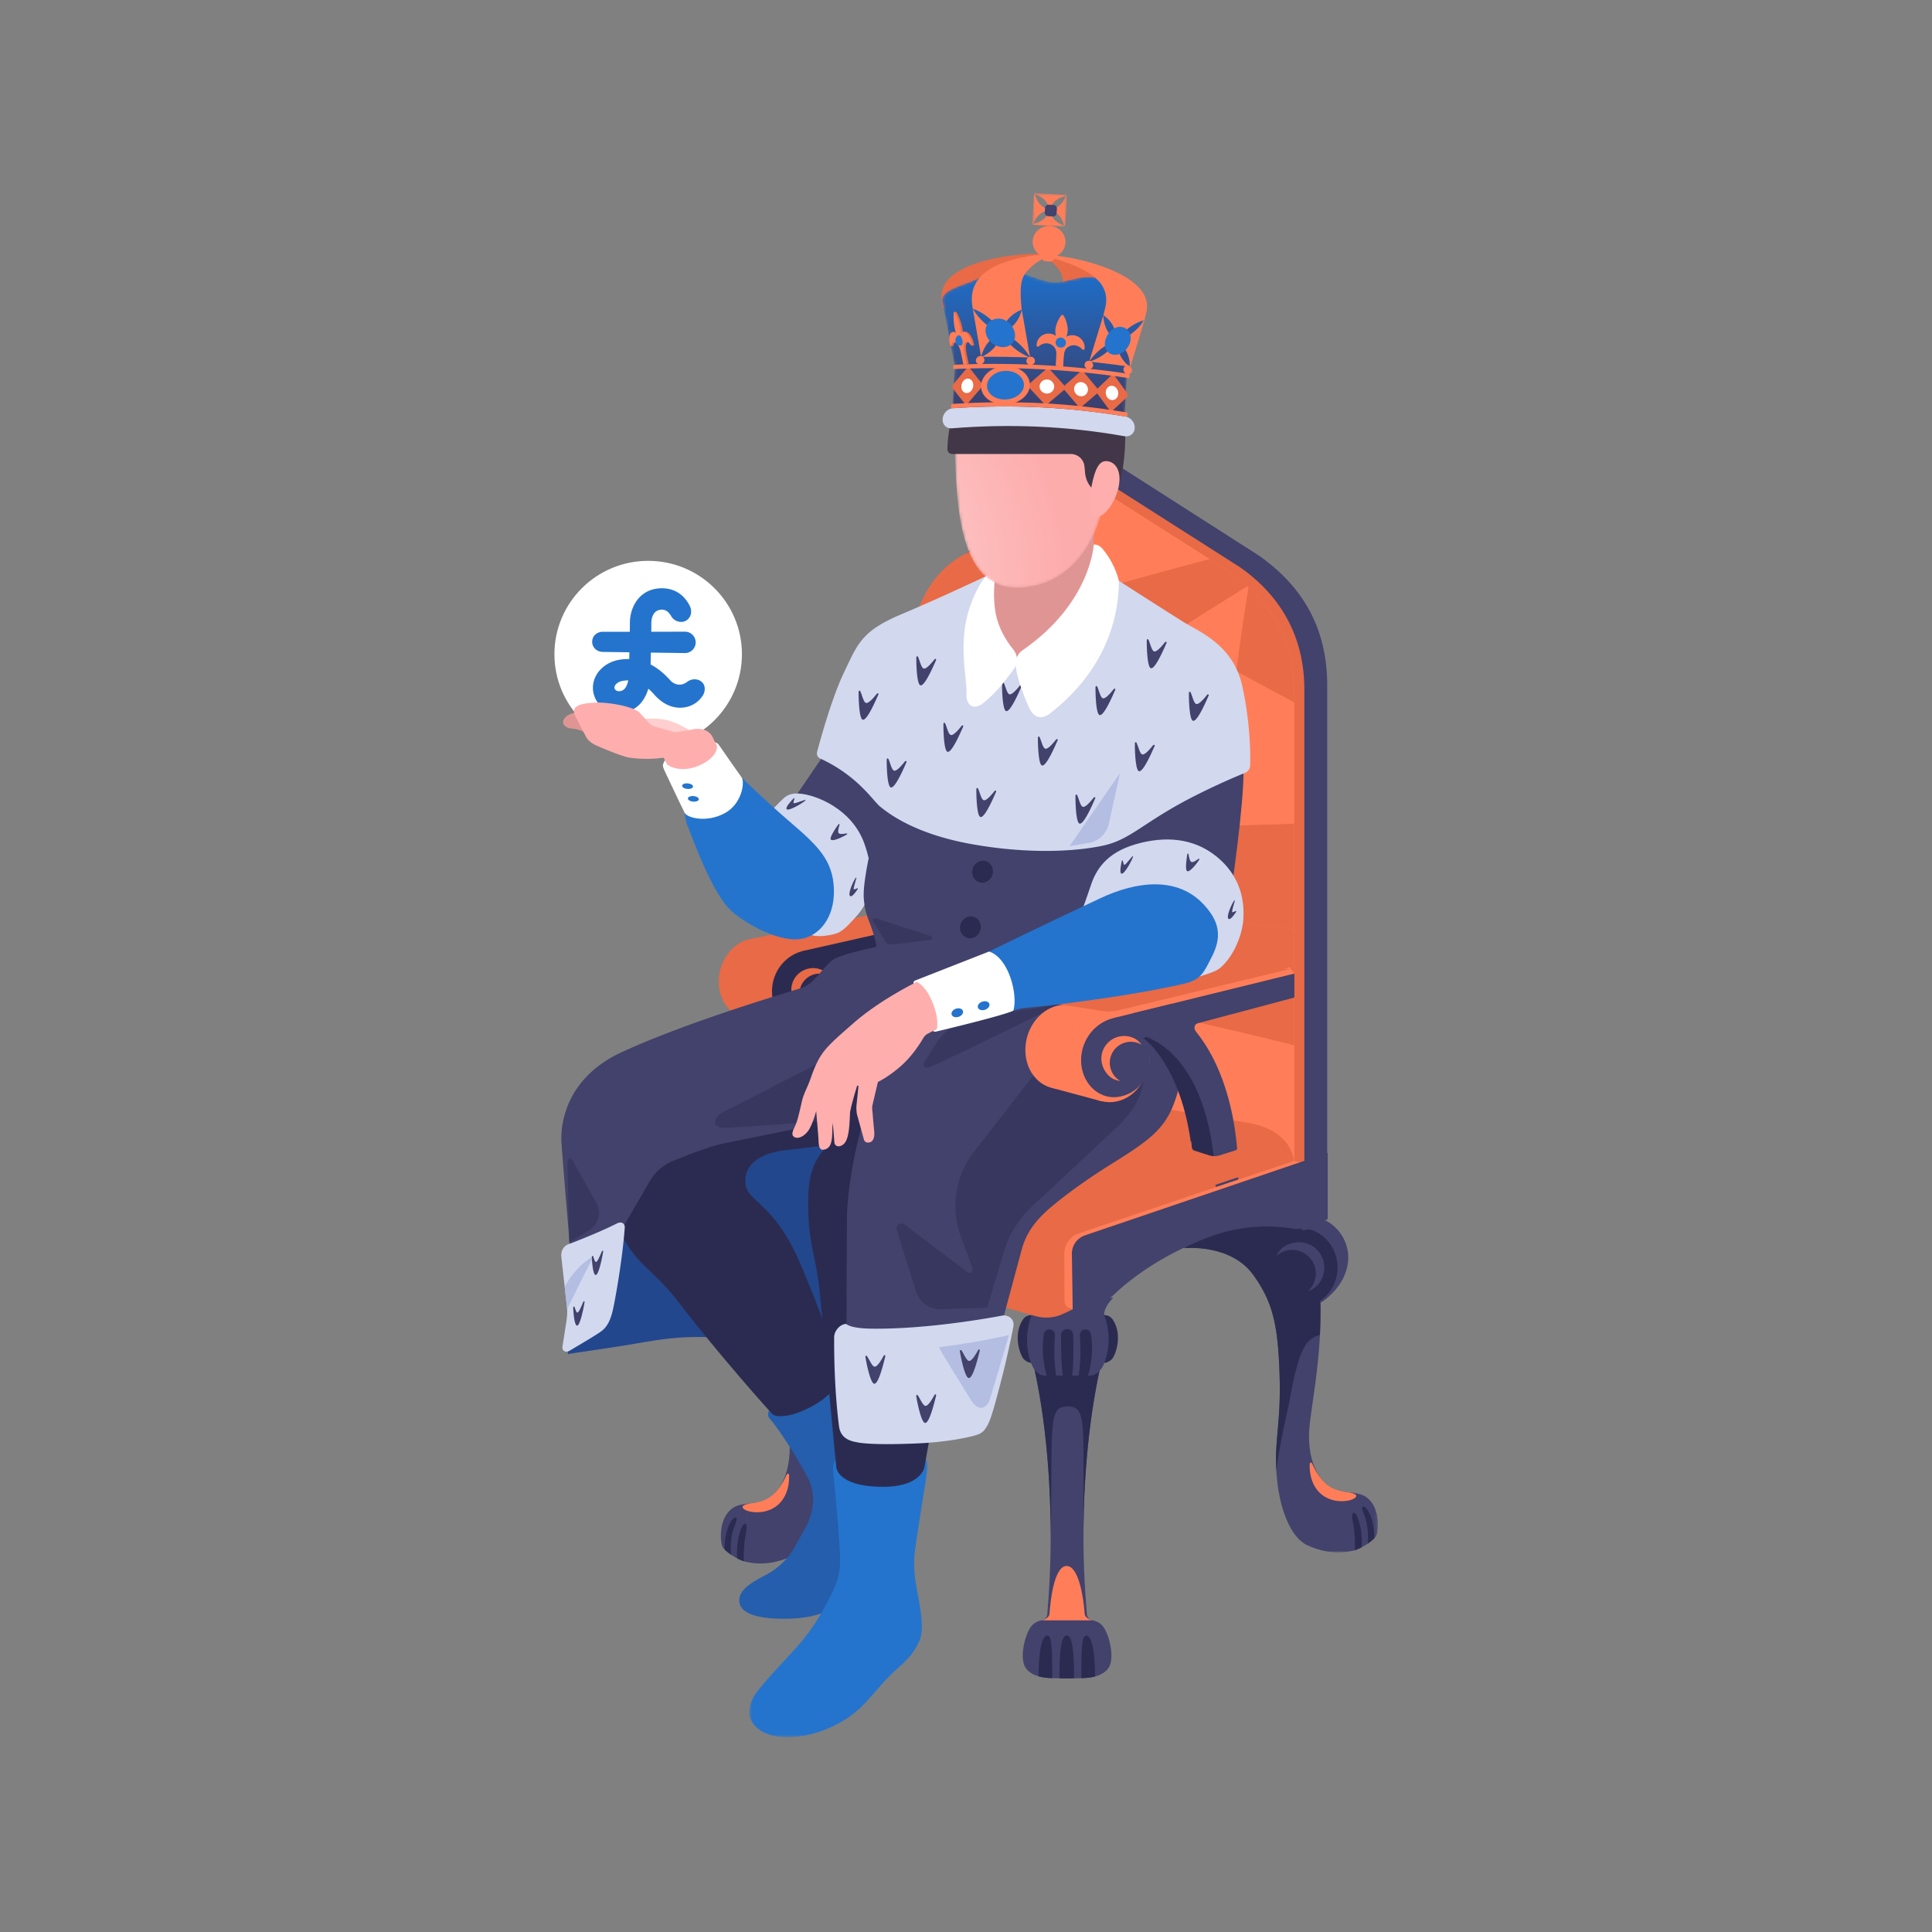 <svg xmlns="http://www.w3.org/2000/svg" xmlns:xlink="http://www.w3.org/1999/xlink" width="683" height="683" viewBox="0 0 683 683">
    <rect x="0" y="0" width="683" height="683" fill="#808080" stroke="none"/>
    <defs>
        <path id="a" d="M.126.068h68.65v117.03H.125z"/>
        <path id="c" d="M.282.132H63.38v104.327H.282z"/>
        <path id="e" d="M.62 29.315C1.142 56.582 5.067 76.77 22.6 76.77c15.608 0 31.66-12.584 32.185-45.032C55.118 11.08 44.095.116 28.487.116 12.879.116.277 11.42.619 29.316"/>
        <radialGradient id="f" cx="-144.711%" cy="98.687%" r="216.693%" fx="-144.711%" fy="98.687%" gradientTransform="scale(1 .707) rotate(-18.236 -.172 1.192)">
            <stop offset="0%" stop-color="#FFE8E8"/>
            <stop offset="100%" stop-color="#FDACAC"/>
        </radialGradient>
        <path id="h" d="M.445.334h12.2V12.1H.445z"/>
        <path id="j" d="M14.638 2.464C9.088 5.87-.761 6.853.183 11.694c1.25 6.421 4.333 22.664 4.336 22.663L3.734 48.42c20.204-1.388 40.663-.518 60.899 2.93l.794-14.141c0 .015 4.236-13.982 5.917-19.612 1.023-3.433-6.63-12.545-16.834-14.457-3.25-.619-6.053.049-8.751.717-2.586.64-5.074 1.279-7.768.787C32.395 3.65 27.376.32 21.862.32c-2.296 0-4.68.579-7.224 2.144"/>
        <linearGradient id="k" x1="50%" x2="50%" y1="0%" y2="100%">
            <stop offset="0%" stop-color="#1D6FCB"/>
            <stop offset="100%" stop-color="#3D3D68"/>
        </linearGradient>
    </defs>
    <g fill="none" fill-rule="evenodd">
        <path fill-rule="nonzero" d="M0 1h683v683H0z"/>
        <path fill="#FFAEAE" d="M232.641 264.453l7.32 12.868s5.363 3.611 11.799.71c6.436-2.902 5.616-7.522 5.616-7.522l-5.159-9.163-19.576 3.107z"/>
        <path fill="#E86A46" d="M262.942 359.754l16.898 4.544 11.547-32.85-14.38-.875-11.125 2.23z"/>
        <path fill="#2B2B51" d="M293.897 342.937s14.101 9.577 16.754 41.162c4.12 1.524 6.127 4.701 7.054 6.876.558 1.31.724 2.256.724 2.256s3.678-34.81-16.28-53.195l-8.252 2.901z"/>
        <path fill="#42426C" d="M291.884 341.785c7.416.994 25.37 11.03 26.575 51.475l7.507-2.53s1.507-30.41-14.23-49.94c-.99-1.229-.542-2.592.874-3.014 0 0-17.228 3.406-20.726 4.009"/>
        <path fill="#E86A46" d="M278.936 344.81c0 7.811-5.566 14.63-12.431 15.229-6.865.6-12.43-5.247-12.43-13.06 0-7.812 5.565-14.63 12.43-15.229 6.865-.6 12.43 5.248 12.43 13.06"/>
        <path fill="#E86A46" d="M291.357 341.423c5.968 4.407 4.742 10.694 4.1 12.537-2.003 5.748-6.287 10.106-11.895 10.597-7.407.648-13.41-5.675-13.41-14.121 0-8.446 6.003-15.819 13.41-16.467 2.248 1.546 3.331 4.158 7.795 7.454"/>
        <path fill="#E86A46" d="M343.53 320.375l-61.338 13.212 1.598 2.637 61.419-13.706z"/>
        <path fill="#E86A46" d="M327.84 319.315l-61.757 12.475 14.32 2.041c1.7.261 3.437.179 5.105-.244l58.186-12.584-15.855-1.688z"/>
        <path fill="#2B2B51" d="M344.959 330.465l-61.125 15.071.046-9.357 61.079-13.79z"/>
        <path fill="#2B2B51" d="M296.12 350.343c0 6.27-4.407 11.658-10.853 12.508-6.633.875-12.361-4.962-12.361-12.348 0-7.386 5.215-13.284 11.637-14.445 4.536-.82 7.115 5.727 7.115 5.727s4.462 2.17 4.462 8.558"/>
        <path fill="#E86A46" d="M286.097 357.409a7.097 7.097 0 0 1-2.495-9.724 7.102 7.102 0 0 1 9.726-2.494c.131.078-1.002-1.31-1.943-1.866a7.718 7.718 0 0 0-10.573 2.71c-1.964 3.318-1.054 7.39 1.733 9.884 1.466 1.312 3.683 1.568 3.552 1.49"/>
        <g transform="translate(418.34 431.717)">
            <mask id="b" fill="#fff">
                <use xlink:href="#a"/>
            </mask>
            <path fill="#42426C" d="M.126 9.547s16.486-1.815 24.609 9.462c6.814 9.461 8.707 17.41 9.275 35.008.568 17.6-1.802 22.603-1.136 34.252.757 13.247 5.111 23.655 10.98 26.304 5.868 2.65 11.085 3.091 16.279 1.893 2.46-.568 7.382-3.596 8.14-5.488.757-1.892 1.344-9.868-3.597-13.436-3.407-2.46-9.723-.96-13.062-3.595-3.596-2.839-7.193-7.948-7.193-18.167 0-7.759 4.733-26.304 3.975-47.877-.531-15.15-1.892-27.25-1.892-27.25S36.092-1.24 21.706 1.787C7.319 4.816.126 9.547.126 9.547" mask="url(#b)"/>
        </g>
        <path fill="#2B2B51" d="M466.783 459.667c-.417-15.152-1.42-27.298-1.42-27.298s-10.93-1.892-25.318 1.136c-14.387 3.028-21.58 7.76-21.58 7.76s16.487-1.816 24.61 9.46c6.814 9.462 8.707 17.411 9.275 35.01.568 17.6-1.802 22.603-1.136 34.252.757-7.759 3.622-19.328 4.921-26.304 3.597-19.303 6.247-20.249 10.474-21.82.2-4.248.27-8.691.174-12.196"/>
        <path fill="#42426C" d="M476.642 444.638c0 2.985-1.08 6.174-2.524 8.548-2.934 4.825-7.335 7.427-7.335 7.427V444.67s-17.084-10.645-5-14.887c8.206 0 14.86 6.65 14.86 14.855"/>
        <path fill="#2B2B51" d="M472.852 448.078c0 7.82-6.146 14.16-13.727 14.16s-13.726-6.34-13.726-14.16 6.184-14.068 13.765-14.068c.88 0 1.1 1.157 1.908.9 1.484-.474 2.457-.204 3.294.15 4.988 2.104 8.486 7.145 8.486 13.018"/>
        <path fill="#FF7E59" d="M475.712 527.43c-3.36-.504-5.79-1.356-8.298-4.258a20.594 20.594 0 0 1-3.281-5.22c-.567-1.294-1.136-1.23-1.142.11-.027 6.232 3.041 11.534 9.566 12.522 4.67.568 7.43-1.135 6.814-2.035-.532-.777-3.66-1.12-3.66-1.12"/>
        <path fill="#42426C" d="M451.226 444.013a8.35 8.35 0 0 1 11.79.627 8.345 8.345 0 0 1-.627 11.787c-.133.12 1.824-.663 2.78-1.522a9.07 9.07 0 0 0 .681-12.812c-3.031-3.373-7.921-3.787-11.703-1.538-1.987 1.182-3.055 3.577-2.921 3.458"/>
        <path fill="#2B2B51" d="M480.523 538.216c-.852-2.964-1.481-3.446-1.997-3.404-.647.052-.685 1.323-.117 4.13.465 2.3.785 7.019.55 9.107.7-.22 1.538-.588 2.398-1.041.314-3.738-.3-6.932-.834-8.792M481.692 532.69c-.543.313.187 1.836.882 3.698.632 1.695 1.322 5.373.943 9.32.906-.615 1.725-1.27 2.307-1.89.07-4.335-1.086-7.508-1.578-8.535-1.136-2.365-2.011-2.905-2.554-2.592"/>
        <path fill="#42426C" d="M323.494 445.174s-16.487-1.815-24.609 9.461c-6.814 9.462-8.707 17.41-9.275 35.01-.568 17.599 1.801 22.602 1.135 34.251-.757 13.247-5.11 23.655-10.979 26.304-5.868 2.65-11.085 3.091-16.279 1.893-2.46-.568-7.383-3.596-8.14-5.488-.757-1.892-1.344-9.868 3.597-13.436 3.407-2.46 9.722-.96 13.061-3.595 3.597-2.839 7.193-7.948 7.193-18.167 0-7.759-4.732-26.304-3.975-47.877.532-15.15 1.893-27.25 1.893-27.25s10.411-1.893 24.798 1.135c14.386 3.028 21.58 7.759 21.58 7.759"/>
        <path fill="#FF7E59" d="M266.248 531.34c3.36-.505 5.79-1.356 8.297-4.258a20.598 20.598 0 0 0 3.281-5.22c.567-1.295 1.136-1.23 1.142.11.027 6.231-3.04 11.533-9.565 12.522-4.67.567-7.43-1.136-6.815-2.035.533-.777 3.66-1.12 3.66-1.12"/>
        <path fill="#2B2B51" d="M261.436 542.126c.852-2.964 1.482-3.446 1.997-3.405.646.053.685 1.323.117 4.131-.465 2.3-.784 7.018-.549 9.107-.702-.22-1.54-.588-2.4-1.042-.313-3.738.3-6.931.835-8.79M260.267 536.6c.543.313-.187 1.836-.882 3.697-.632 1.696-1.322 5.373-.944 9.32-.905-.614-1.724-1.27-2.305-1.89-.07-4.334 1.085-7.508 1.577-8.534 1.136-2.365 2.012-2.905 2.554-2.593"/>
        <path fill="#42426C" d="M386.204 572.814a2.412 2.412 0 0 1-1.977-2.198c-.388-5.616-2.223-24.415-.41-50.25 1.506-21.464 4.789-36.761 7.486-46.284 2.289-8.08-30.414-8.147-28.125-.128 2.707 9.48 6 24.78 7.483 46.411 1.77 25.839-.023 44.635-.41 50.251a2.413 2.413 0 0 1-1.978 2.198c-1.572.299-2.997.995-4.048 2.62-2.083 3.216-3.496 9.949-2.083 13.34.947 2.271 3.474 3.704 6.91 4.258 2.608.421 13.765.421 16.374 0 3.437-.554 5.963-1.987 6.909-4.257 1.414-3.392 0-10.125-2.082-13.342-1.051-1.624-2.476-2.32-4.049-2.619"/>
        <path fill="#2B2B51" d="M383.816 520.365c1.507-21.462 4.79-36.76 7.487-46.283 2.289-8.08-30.414-8.147-28.125-.128 2.707 9.48 6 24.78 7.482 46.411.581 8.462.777 16.163.767 22.898.788-39.992-1.137-46.048 6.056-46.048 7.004 0 5.332 6.308 5.549 45.93a320.71 320.71 0 0 1 .784-22.78M370.225 578.21c-1.327 0-3.042 3.134-3.07 14.397.93.312 2.841.594 4.839.641.002-.336.003-.648.003-.978 0-11.496-.435-14.06-1.772-14.06M384.04 578.21c1.326 0 3.042 3.187 3.07 14.45-.818.276-2.85.566-4.84.597-.002-.336-.002-.657-.002-.987 0-11.496.435-14.06 1.772-14.06M377.113 578.21c-1.416 0-2.564 2.564-2.564 14.06 0 .343 0 .69.003 1.041 1.626.05 3.496.05 5.12 0 .003-.35.004-.698.004-1.04 0-11.497-1.148-14.062-2.563-14.062"/>
        <path fill="#FF7E59" d="M371.007 570.616c-.075 1.1-1.65 1.993-2.733 2.198-.096.019 18.026.019 17.93 0-1.084-.205-2.658-1.097-2.734-2.198-.389-5.617-2.083-17.008-6.373-17.008-4.291 0-5.701 11.391-6.09 17.008"/>
        <path fill="#2B2B51" d="M393.387 466.494c-.736-1.088-1.829-1.62-3.382-1.62h-25.012c-1.553 0-2.646.532-3.381 1.62-3.682 5.448-.917 12.948.444 14.128 1.123.972 2.046 1.281 3.727 1.281h23.432c1.68 0 2.605-.31 3.728-1.281 1.36-1.18 4.126-8.68.444-14.128"/>
        <path fill="#42426C" d="M385.481 486.277h-16.25c-1.954 0-3.508-1.713-4.346-3.538-2.647-5.764-2.067-13.315-.179-17.875-.032-1.522-.032-4.393-.032-4.393l28.93-1.734s-3.294 3.027-3.294 6.177c1.952 4.533 2.403 11.948-.29 17.793-.79 1.714-2.585 3.57-4.539 3.57"/>
        <path fill="#2B2B51" d="M372.855 489.278c-1.445.241-3.328-1.672-4.15-10.478-.179-1.923-.027-5.29.357-7.267a1.927 1.927 0 0 1 1.883-1.548h.052a1.934 1.934 0 0 1 1.951 2.098c-.14 1.591-.242 3.891-.212 6.713.062 6.055 1.496 10.251.12 10.482M381.846 489.278c1.445.241 3.328-1.672 4.15-10.478.179-1.923.027-5.29-.357-7.267a1.928 1.928 0 0 0-1.883-1.548h-.051a1.933 1.933 0 0 0-1.951 2.098c.14 1.591.241 3.891.212 6.713-.063 6.055-1.497 10.251-.12 10.482M377.415 489.368c1.278.005 1.9-1.954 2.044-10.784.034-2.09.013-4.39-.058-6.67a2.131 2.131 0 0 0-2.124-2.059 2.127 2.127 0 0 0-2.14 2.055c-.068 2.306-.002 4.664.062 6.752.268 8.643.94 10.701 2.216 10.706"/>
        <path fill="#42426C" d="M469.2 417.338l-139.916-34.47V222.396a35.187 35.187 0 0 1 18.615-31.038l45.773-27.812 51.238 32.765c13.83 9.714 24.29 23.742 24.29 46.059v174.969z"/>
        <path fill="#E86A46" d="M461.113 415.338l-137.623-32.44V225.095a33.116 33.116 0 0 1 17.519-29.212l49.02-26.176 48.223 30.742c12.394 8.62 22.861 22.344 22.861 43.348v171.54z"/>
        <path fill="#FF7E59" d="M457.523 413.068l-134.866-31.792v-154.64c0-11.979 6.6-22.983 17.168-28.626l48.038-25.653 47.258 30.08c12.559 9.282 22.402 21.898 22.402 42.482v168.149z"/>
        <path fill="#FF7E59" d="M427.626 197.668l-39.764-25.31-33.224 17.74c10.45 6.492 21.011 12.787 31.651 18.94 13.728-3.952 27.5-7.765 41.337-11.37"/>
        <path fill="#E86A46" d="M354.638 190.1l-14.813 7.91a32.452 32.452 0 0 0-17.168 28.626v1.635c21.143-6.623 42.333-13.1 63.632-19.233-10.64-6.152-21.2-12.448-31.651-18.939M441.017 207.268a73.493 73.493 0 0 0-5.896-4.83l-7.495-4.77c-13.837 3.605-27.609 7.418-41.337 11.37a1667.793 1667.793 0 0 0 27.352 15.457 2291.35 2291.35 0 0 1 27.376-17.227M457.523 291.185c-9.053.233-18.102.515-27.15.85-1.348 10.882-2.781 21.797-4.427 32.741a9082.66 9082.66 0 0 0 31.577 3.715v-37.306z"/>
        <path fill="#FF7E59" d="M432.563 273.915c-.716 6.03-1.44 12.07-2.19 18.12 9.048-.335 18.098-.617 27.15-.85v-21.329a1913.686 1913.686 0 0 1-24.96 4.06M412.981 402.568l44.542 10.5v-43.514c-12.46-3.176-24.93-6.064-37.364-8.864a4396.446 4396.446 0 0 1-7.178 41.878"/>
        <path fill="#E86A46" d="M425.946 324.776a803.056 803.056 0 0 1-1.99 12.597 3151.84 3151.84 0 0 1-3.798 23.317c12.435 2.8 24.904 5.688 37.365 8.864V328.49a9082.63 9082.63 0 0 1-31.577-3.715"/>
        <path fill="#FF7E59" d="M457.523 248.29a5426.081 5426.081 0 0 1-20.468-11.003c-1.597 12.16-3.035 24.372-4.492 36.628a1913.689 1913.689 0 0 0 24.96-4.059V248.29z"/>
        <path fill="#FF7E59" d="M441.017 207.268a2291.35 2291.35 0 0 0-27.376 17.227c7.78 4.307 15.59 8.562 23.414 12.792 1.303-9.925 2.716-19.815 4.333-29.667-.126-.116-.245-.237-.371-.352"/>
        <path fill="#E86A46" d="M457.523 244.919c0-17-6.721-28.559-16.135-37.298-1.617 9.85-3.03 19.74-4.333 29.666a5426.081 5426.081 0 0 0 20.468 11.002v-3.37z"/>
        <path fill="#FF7E59" d="M379.282 462.9l-6.626-1.892.19-25.61 80.071-25.926 8.14 1.703-35.966 22.898z"/>
        <path fill="#E86A46" d="M348.994 460.409s12.351 3.563 16.99 4.841c2.892.797 6.151.804 9.275-.52 1.367-.58 3.455-1.61 3.976-1.845l-.845-.25a2.868 2.868 0 0 1-2.063-2.738c-.023-4.65-.074-15.371-.074-16.551 0-3.028 1.893-6.15 4.543-7.097 5.073-1.812 76.664-25.83 76.664-25.83s-.567-10.787-16.09-13.437c-15.522-2.649-32.18-5.488-32.18-5.488l-59.438 30.657-.758 38.258z"/>
        <path fill="#245EAD" d="M272.14 501.536s5.174 5.898 13.062 20.154c3.71 6.706 2.241 13.455-.433 18.289l-3.757 6.788c-1.953 3.529-5.275 7.283-9.818 9.743-4.866 2.634-9.843 5.106-9.843 9.272 0 5.299 8.332 6.745 18.172 6.434 17.983-.567 22.678-10.621 28.491-17.862a1857.548 1857.548 0 0 0 11.047-13.943c2.323-2.956 4.487-9.508 1.54-14.747-4.26-7.57-5.743-5.898-11.99-16.212-3.06-5.052-11.105-25.231-11.105-25.231s-11.84 5.277-19.497 9.367c-9.213 4.92-5.868 7.948-5.868 7.948"/>
        <g transform="translate(264.632 509.683)">
            <mask id="d" fill="#fff">
                <use xlink:href="#c"/>
            </mask>
            <path fill="#2474CD" d="M29.846 9.878s2.65 26.477 2.523 32.28c-.125 5.804-1.432 9.308-6.814 18.672-6.31 10.976-12.367 15.14-21.959 26.746-4.028 4.874-5.23 11.218 1.263 14.887 5.805 3.28 15.83 2.4 24.734-1.767 11.862-5.55 14.173-12.775 23.22-20.69 4.039-3.532 5.805-5.803 7.572-9.588 1.767-3.785.505-10.85-.504-16.148-.942-4.94-1.704-9.4-1.2-14.445.505-5.047 4.67-30.467 4.67-30.467S64.825.084 46.74.132C28.9.18 29.846 9.878 29.846 9.878" mask="url(#d)"/>
        </g>
        <path fill="#23478D" d="M200.713 478.67s6.941-1.01 18.551-2.776c11.61-1.766 23.22-5.046 43.16-2.018 19.938 3.027 47.197 6.56 47.197 6.56l10.6-87.806-111.052 14.13-8.456 71.91z"/>
        <path fill="#2B2B51" d="M223.302 442.337c4.712 6.43 9.221 8.399 16.91 18.418 13.734 17.896 31.929 38.321 32.97 39.267 1.04.946 6.53 1.609 15.617-3.88 7.344-4.435 8.896-10.407 8.896-10.407.091-.912-8.14-23.466-14.575-38.605-8.992-21.15-17.92-21.951-19.435-27.755-1.01-5.046 1.543-11.533 14.892-12.868 17.667-1.766 40.887-6.056 40.887-6.056l7.067-35.323-97.934 29.806c-10.923 3.325-17.435 14.478-15.004 25.63 1.29 5.92 5.253 15.69 9.71 21.773"/>
        <path fill="#2B2B51" d="M311.135 387.71s-12.97 12.14-18.55 17.41c-6.815 6.434-7.154 14.736-6.815 24.222.378 10.597 2.776 16.274 3.786 25.358 1.009 9.083 5.878 62.833 6.105 64.151.284 1.656 2.65 6.908 17.036 6.765 10.746-.105 13.771-4.872 14.15-7.143.398-2.391 9.275-52.167 9.275-52.167l-24.987-78.596z"/>
        <path fill="#42426C" d="M292.206 265.462l-10.98 16.085 25.366 32.55 6.626-30.09z"/>
        <path fill="#D2D8EE" d="M272.14 287.225s3.337-3.666 4.95-5.082c1.613-1.415 3.314-1.709 5.271-1.605 5.933.315 18.844 5.357 23.222 17.725 5.805 16.401-.505 23.214-4.039 26.998-3.904 4.183-4.872 4.914-9.843 5.551-7.383.946-9.528-3.658-9.528-3.658l-10.032-39.93z"/>
        <path fill="#42426C" d="M311.893 283.63s-7.099 25.262-6.531 33.778c.484 7.252 2.536 8.03 4.448 16.653a.66.66 0 0 1-.491.777c-6.953 1.582-12.201 2.918-14.463 4.238-2.178 1.27-4.589 4.7-7.242 7.406a11.602 11.602 0 0 1-4.902 2.983c-10.36 3.16-41.72 12.695-63.006 22.538-18.528 8.567-21.77 23.844-21.201 32.17.676 9.913 3.596 43.714 3.596 43.714l17.037-12.11 10.718-18.449a16.641 16.641 0 0 1 8.096-6.94c5.769-2.32 12.755-5.016 17.341-6.025 2.544-.56 14.804-3.01 27.448-5.583 4.324-.88 9.164-13.34 17.605-20.248 7.382-6.042 19.97-7.002 19.97-7.002s-10.087 7.923-11.452 12.017c-4.165 12.49-9.465 32.81-9.465 48.066 0 14.382-.379 42.01.19 42.2.567.19 54.138-4.353 54.138-4.353l7.466-27.713c1.766-6.558 5.595-11.08 11.085-15.622 5.192-4.296 12.304-9.462 20.822-14.76 12.972-8.07 18.534-12.095 22.021-21.51 5.048-13.626.811-20.178-.063-27.314-.368-3.008-1.077-5.597-.62-8.593l9.517-62.37-112.062-7.949z"/>
        <path fill="#42426C" d="M439.604 271.77c.252 12.616-4.543 44.66-4.543 44.66l-42.529-7.443 3.155-16.527 43.917-20.69z"/>
        <path fill="#D2D8EE" d="M289.968 268.16a2.022 2.022 0 0 1-1.108-2.36c1.295-4.863 5.264-19.15 9.403-27.84 5.048-10.598 6.31-14.887 20.697-20.942 14.386-6.056 31.297-14.13 31.297-14.13l44.925 2.208s18.173 11.669 23.473 14.95c5.3 3.28 17.226 7.948 20.444 22.203 2.799 12.4 2.988 23.818 2.862 28.293a3.004 3.004 0 0 1-1.873 2.698 240.33 240.33 0 0 0-19.667 9.128c-16.518 8.616-20.948 14.634-30.791 16.653-12.176 2.496-29.278 2.522-46.945-.757-20.053-3.723-29.025-11.103-31.55-13.12-2.431-1.945-7.908-10.915-21.167-16.984"/>
        <path fill="#E09595" d="M388.368 203.582c3.407 11.354-9.37 31.035-26.028 31.035-6.815 0-13.377-3.912-13.062-6.912 3.218-23.24 2.366-46.02 2.366-46.02l35.777.797s-2.46 9.745.947 21.1"/>
        <path fill="#37375F" d="M398.211 365.001L387.47 351.7l-43.611 56.1a31.293 31.293 0 0 0-4.143 29.423l3.919 10.577c.568 1.534-.547 2.803-1.833 1.791L319.97 433c-1.56-1.177-3.468.033-2.9 1.904 1.807 5.97 4.722 15.244 6.733 21.61a9.086 9.086 0 0 0 9.548 6.303l15.644-.548 5.965-19.877a35.984 35.984 0 0 1 11.476-17.339l29.252-27.376c11.61-11.608 10.633-22.633 2.524-32.676M256.114 398.686c4.164 0 37.102-2.523 37.102-2.523l6.814-25.737-44.773 22.95c-2.85 1.613-4.123 5.31.857 5.31M327.005 375.078c-.867 1.343-.631 3.264 2.05 2.05 13.487-6.107 45.305-21.967 45.305-21.967l-28.903 4.29a20.742 20.742 0 0 0-14.422 9.333l-4.03 6.294z"/>
        <path fill="#42426C" d="M354.898 241.433c-.19-.437-.601-.408-.643.044-.043.465-.02 9.643 1.471 9.927 1.52.289 4.545-6.798 5.466-8.894.213-.486-.308-.592-.534-.302-1.138 1.461-2.846 3.408-3.745 3.258-.891-.148-1.36-2.518-2.015-4.033"/>
        <path fill="#FFF" d="M361.488 229.886c-2.221 1.53-2.681 3.958-2.272 6.623.443 2.882 1.893 7.57 4.417 13.31 2.072 4.71 5.048 4.478 8.077 2.018 5.21-4.232 23.599-19.113 23.85-46.363 0 0-1.023-5.364-5.11-10.597-.834-1.068-1.861-2.492-3.786-2.366 0 0-.946 20.659-25.176 37.375"/>
        <path fill="#FFF" d="M357.513 237.77c-1.534 1.8-4.667 6.796-10.285 11.039-2.84 2.145-5.805.757-5.553-3.532.315-5.353-3.281-18.041 1.262-30.91 4.551-12.89 9.275-13.246 9.275-13.246s-1.682 8.136-.189 15.896c.947 4.92 3.59 9.411 6.12 12.49 1.593 1.937 2.272 4.857-.63 8.263"/>
        <path fill="#FF7E59" d="M371.757 384.564l17.683 4.754 12.083-34.378-15.049-.915-11.641 2.334z"/>
        <path fill="#2B2B51" d="M404.15 366.965s14.757 10.02 17.533 43.075c4.313 1.594 6.412 4.92 7.382 7.195.585 1.372.758 2.361.758 2.361s3.849-36.428-17.036-55.668l-8.637 3.037z"/>
        <path fill="#42426C" d="M402.044 365.758c7.761 1.041 26.55 11.544 27.81 53.87l7.857-2.65s1.577-31.823-14.892-52.26c-1.036-1.286-.568-2.713.915-3.155 0 0-18.03 3.565-21.69 4.195"/>
        <path fill="#FF7E59" d="M388.494 368.924c0 8.175-5.824 15.311-13.009 15.938-7.185.627-13.008-5.492-13.008-13.668 0-8.175 5.823-15.31 13.008-15.937 7.185-.627 13.01 5.491 13.01 13.667"/>
        <path fill="#FF7E59" d="M401.492 365.38c6.247 4.613 4.963 11.19 4.29 13.12-2.095 6.015-6.578 10.576-12.446 11.09-7.752.677-14.035-5.939-14.035-14.778 0-8.84 6.283-16.554 14.035-17.233 2.351 1.619 3.486 4.352 8.156 7.8"/>
        <path fill="#FF7E59" d="M455.892 341.943l-63.99 15.236 1.671 2.76 64.076-15.754z"/>
        <path fill="#E86A46" d="M433.61 340.117l-63.03 14.327 19.45 2.992c1.78.273 3.596.186 5.342-.256l60.574-14.603-22.337-2.46z"/>
        <path fill="#42426C" d="M457.587 352.638l-63.966 17.047.047-9.793 63.919-15.707z"/>
        <path fill="#42426C" d="M406.477 374.715c0 6.56-4.613 12.2-11.358 13.09-6.94.914-12.935-5.193-12.935-12.923s5.458-13.902 12.178-15.117c4.747-.857 7.446 5.993 7.446 5.993s4.67 2.271 4.67 8.957"/>
        <path fill="#FF7E59" d="M395.988 382.11a7.427 7.427 0 0 1-2.61-10.176 7.432 7.432 0 0 1 10.178-2.61c.137.08-1.05-1.372-2.034-1.955a8.078 8.078 0 0 0-11.064 2.837c-2.057 3.473-1.104 7.735 1.813 10.344 1.534 1.373 3.854 1.64 3.717 1.56"/>
        <g transform="translate(337 131)">
            <mask id="g" fill="#fff">
                <use xlink:href="#e"/>
            </mask>
            <path fill="url(#f)" d="M.62 29.315C1.142 56.582 5.067 76.77 22.6 76.77c15.608 0 31.66-12.584 32.185-45.032C55.118 11.08 44.095.116 28.487.116 12.879.116.277 11.42.619 29.316" mask="url(#g)"/>
        </g>
        <g>
            <path fill="#423748" d="M336.621 160.496h41.914a4.86 4.86 0 0 1 4.845 4.384l.233 2.413a9.042 9.042 0 0 0 2.885 5.789l8.6.016s3.13-7.744 2.669-22.447c-.472-15.017-12.456-24.943-30.644-24.221-10.269.408-31.36 4.177-32.2 32.313a1.702 1.702 0 0 0 1.698 1.753"/>
            <path fill="#FFAEAE" d="M395.328 172.705c-1.323 5.388-5.306 10.624-8.064 9.952-2.757-.672-2.222-7.584-.899-12.971 1.324-5.388 2.935-7.21 5.691-6.539 2.759.672 4.595 4.17 3.272 9.558"/>
            <path fill="#D2D8EE" d="M382.272 322.47s1.518-3.97 3.415-9.64c1.708-5.102 5.276-11.327 15.75-14.363 10.436-3.024 20.493-2.268 28.652 4.347 5.8 4.702 10.017 11.725 9.488 21.734-.38 7.182-4.554 15.12-8.919 18.144-1.9 1.317-9.677 3.402-9.677 3.402l-38.709-23.625z"/>
            <path fill="#2474CD" d="M349.635 336.392s17.457-8.568 39.468-18.9c12.603-5.916 27.071-7.81 36.432 2.268 5.547 5.973 6.578 11.34 2.783 18.648-2.649 5.1-3.522 7.89-9.614 9.323-13.915 3.276-37.444 6.804-56.372 8.598-2.52.238-4.6 1.167-7.194 1.986-1.533.484-5.503-21.923-5.503-21.923M242.046 287.128s.19 3.213 1.139 5.103c.681 1.357 7.273 20.726 14.104 28.538 3.701 4.232 17.205 12.6 25.933 11.15 6.174-1.024 11.967-7.24 11.575-17.765-.38-10.206-5.882-15.309-15.56-23.624-9.677-8.316-17.077-15.687-17.077-15.687s-4.853-3.235-11.86.473c-6.072 3.213-8.254 11.812-8.254 11.812"/>
            <path fill="#FFF" d="M262.264 274.947c-.067-.066-7.82-11.093-8.074-11.522-.474-.803-1.36-.992-1.36-.992s.364.677.554 1.055c.348.724-.016 4.362-6.025 7.056-6.323 2.833-11.06.362-11.464-.347-.257-.45-.854-1.465-.854-1.465s-.316.662-.537 1.174c-.339.782-.048 1.465.403 2.504 0 0 5.969 12.707 7.159 14.976.928 1.77 7.764 3.567 14.14.096 6.12-3.33 7.069-10.844 6.058-12.535"/>
            <path fill="#2474CD" d="M245.005 278.09c-.049.542-.952.905-2.02.81-1.066-.094-1.891-.61-1.843-1.152.049-.542.953-.905 2.02-.81 1.065.094 1.89.61 1.843 1.152M247.045 282.578c-.049.542-.952.905-2.02.81-1.066-.094-1.892-.61-1.843-1.151.049-.542.953-.905 2.019-.81 1.066.094 1.891.61 1.844 1.151"/>
            <path fill="#FFAEAE" d="M324.303 347.039s-12.998 6.236-22.675 14.741c-9.677 8.505-11.765 10.017-14.99 19.277-1.189 3.414-2.478 5.517-3.036 7.812-.507 2.079-1.508 6.907-2.277 8.63-1.012 2.269-1.898 3.78-.38 4.537 1.518.756 3.985-.694 5.313-3.15 1.328-2.457 2.277-6.111 2.277-6.111s.794 9.133.822 10.08c.064 2.142.258 3.762 1.708 3.59 3.732-.44 2.973-5.165 3.29-9.386.252 1.512.534 6.05.632 6.93.126 1.133 1.58 1.89 3.225.504 1.949-1.643 2.095-6.728 2.277-10.9.063-1.448 1.51-6.46 2.488-9.63.09-.29.521-.2.49.102l-.678 6.694c-.098.834-.02 2.6.23 3.402l2.404 8.757s.38 1.323 1.96.945c1.436-.343 1.877-1.979 1.645-4.158-.399-3.748-.454-5.652-.647-7.082a5.983 5.983 0 0 1 .078-2.053l1.897-8.063s4.554-2.206 9.108-6.552c3.436-3.28 5.901-7.206 6.904-8.935a4.372 4.372 0 0 1 1.408-1.483l3.548-1.867s1.423-3.56-1.328-9.639c-2.72-6.01-5.693-6.992-5.693-6.992"/>
            <path fill="#FFF" d="M349.635 336.392s-25.845 10.13-26.249 10.3c-.522.22-.474 1.055-.474 1.055s.593-.305 1.022-.507a.565.565 0 0 1 .545.038c1.229.766 3.252 2.572 5.042 6.753 1.933 4.515 1.964 7.652 1.751 9.296a.745.745 0 0 1-.392.568l-1.09.578s.553.362 1.186.205c.633-.158 24.162-5.733 27.281-7.424 1.672-5.916-1.838-18.815-8.622-20.862"/>
            <path fill="#2474CD" d="M340.416 357.362c.267.792-.41 1.732-1.512 2.1-1.1.368-2.21.025-2.476-.767-.267-.792.41-1.732 1.511-2.1 1.101-.368 2.21-.025 2.477.767M349.759 354.868c.267.791-.422 1.735-1.539 2.109-1.116.373-2.237.033-2.504-.758-.267-.792.421-1.736 1.539-2.11 1.116-.372 2.236-.033 2.504.759"/>
            <path fill="#D2D8EE" d="M299.13 468.026s1.296 1.543 8.507 1.67c21.501.375 46.932-4.663 46.932-4.663 2.268-.118 4.174 1.512 3.668 4.032 0 0-1.73 8.89-3.668 16.506-2.277 8.945-4.175 16.253-5.575 18.472-.836 1.324-1.358 2.575-4.2 3.387-2.213.632-9.517 2.357-20.333 2.836-17.952.794-21.741-.45-21.741-.45-3.432-.559-5.583-2.196-6.07-5.36 0 0-.904-6.16-1.41-16.113-.43-8.435-.348-15.309-.348-15.309-.147-2.324 1.903-4.887 4.238-5.008M200.775 439.929s10.184-3.812 17.3-7.403c1.618-.816 2.894-.059 2.782 1.512-.822 11.592-3.668 27.09-4.3 29.483-.329 1.243-1.139 4.977-3.922 7.056-1.958 1.462-7.97 4.945-11.227 6.899-1.373.823-2.803.145-2.56-1.433l1.434-9.28a19.68 19.68 0 0 0 .004-5.98l-1.82-16.224c-.296-1.937.507-3.844 2.31-4.63"/>
            <path fill="#B3BEE2" d="M199.637 455.072l.854 7.772s6.208-12.864 9.487-18.852c-4.672 2.504-8.95 7.74-10.341 11.08"/>
            <path fill="#2B2B51" d="M346.578 328.85c-.607 2.07-2.676 3.29-4.62 2.724-1.945-.567-3.03-2.704-2.423-4.774.607-2.07 2.676-3.29 4.622-2.725 1.944.566 3.028 2.704 2.421 4.774M350.88 309.194c-.609 2.07-2.677 3.29-4.622 2.724-1.944-.566-3.029-2.703-2.421-4.774.607-2.07 2.676-3.29 4.621-2.724 1.944.566 3.028 2.703 2.421 4.774"/>
            <path fill="#42426C" d="M367.57 260.673c-.19-.437-.602-.408-.644.044-.044.464-.02 9.63 1.474 9.913 1.524.29 4.557-6.788 5.48-8.882.213-.485-.31-.59-.536-.301-1.141 1.459-2.852 3.403-3.754 3.254-.893-.149-1.363-2.516-2.02-4.028M401.852 262.689c-.19-.437-.603-.407-.645.043-.043.465-.02 9.63 1.475 9.914 1.523.29 4.556-6.788 5.48-8.882.213-.485-.31-.59-.536-.301-1.141 1.459-2.853 3.403-3.754 3.253-.894-.148-1.364-2.515-2.02-4.027M396.915 304.295c-.08-.244-.292-.145-.34.109-.07.359-1.05 4.39-.024 4.458 1.067.07 3.557-4.63 4-5.953.055-.163-.114-.32-.285-.126-1.462 1.661-2.305 2.892-2.766 2.961-.265.04-.404-.898-.585-1.45M280.841 282.38c.058-.251-.174-.274-.348-.082-.246.272-3.172 3.222-2.328 3.808.878.609 5.446-2.14 6.51-3.047.131-.112.067-.333-.18-.254-2.113.673-3.472 1.294-3.903 1.116-.247-.102.12-.976.249-1.542M436.825 322.091c.247-.072.304.07.158.284-.206.302-1.947 3.102-2.72 2.425-.802-.704 1.044-5.07 2.025-6.426.1-.139.294-.09.22.158-.442 1.512-1.043 3.591-.916 3.875.11.243.696-.158 1.233-.316M303.051 314.028c.247-.073.304.07.158.283-.207.303-1.948 3.102-2.72 2.426-.803-.704 1.044-5.072 2.025-6.426.1-.14.293-.09.22.158-.442 1.512-1.043 3.59-.916 3.874.108.244.696-.158 1.233-.315M420.184 301.997c-.035-.287-.402-.292-.444-.034-.045.265-1.015 5.73.006 6.033 1.04.31 3.553-2.995 4.252-4.125.161-.262-.18-.354-.36-.225-1.069.768-1.807 1.26-2.423 1.089-.61-.17-.938-1.967-1.03-2.738"/>
            <path fill="#B3BEE2" d="M331.925 476.247c14.42-1.764 24.794-4.284 24.794-4.284l-6.831 22.931c-1.518 3.78-4.458 3.51-6.408.394-4.439-7.092-10.327-16.594-11.555-19.04"/>
            <path fill="#42426C" d="M296.79 291.64c.096-.273-.232-.438-.384-.225-.156.22-3.433 4.708-2.65 5.426.799.733 4.513-1.14 5.638-1.852.26-.164-.006-.396-.225-.358-1.299.222-2.178.343-2.657-.08-.474-.418.023-2.177.279-2.91M345.812 278.879c-.19-.437-.602-.407-.645.044-.042.464-.019 9.63 1.476 9.914 1.523.288 4.555-6.79 5.479-8.883.213-.485-.309-.59-.536-.301-1.14 1.459-2.852 3.403-3.754 3.254-.893-.148-1.363-2.515-2.02-4.028M306.567 479.518c-.262-.397-.664-.298-.627.154.037.464 1.638 9.491 3.16 9.514 1.55.025 3.32-7.465 3.868-9.686.127-.514-.405-.53-.58-.205-.871 1.632-2.224 3.84-3.137 3.847-.906.007-1.777-2.246-2.684-3.624M324.53 493.378c-.262-.398-.663-.298-.627.153.037.464 1.638 9.491 3.16 9.515 1.55.025 3.32-7.465 3.868-9.687.127-.513-.405-.53-.58-.204-.871 1.632-2.224 3.84-3.137 3.846-.906.007-1.776-2.245-2.684-3.623M339.963 477.502c-.262-.397-.664-.298-.627.154.037.464 1.638 9.49 3.16 9.515 1.55.024 3.32-7.466 3.868-9.687.128-.513-.406-.53-.579-.205-.872 1.632-2.225 3.84-3.138 3.847-.906.006-1.777-2.246-2.684-3.624M203.13 462.09c-.117-.326-.418-.252-.47.112-.053.376.268 6.384 1.34 6.432 1.092.05 2.346-6.372 2.642-8.264.072-.458-.328-.396-.455-.1-.753 1.752-1.539 3.717-2.068 3.747-.378.02-.583-.798-.989-1.927M209.708 444.199c-.117-.326-.418-.253-.47.112-.053.376.267 6.384 1.34 6.431 1.092.05 2.346-6.372 2.643-8.264.071-.457-.329-.395-.456-.098-.753 1.75-1.539 3.716-2.067 3.745-.379.021-.584-.798-.99-1.926M334.174 255.822c-.19-.437-.602-.407-.644.044-.043.464-.02 9.63 1.475 9.913 1.523.29 4.555-6.788 5.479-8.882.213-.485-.31-.59-.536-.301-1.14 1.459-2.852 3.403-3.754 3.254-.893-.149-1.363-2.516-2.02-4.028M304.194 244.482c-.19-.437-.603-.407-.645.044-.043.464-.02 9.63 1.475 9.914 1.523.289 4.555-6.789 5.48-8.883.212-.484-.31-.59-.537-.3-1.14 1.458-2.852 3.403-3.754 3.253-.893-.148-1.363-2.515-2.02-4.028M324.592 232.324c-.19-.437-.603-.408-.645.044-.043.464-.02 9.63 1.475 9.913 1.523.29 4.556-6.788 5.48-8.882.213-.485-.31-.59-.536-.301-1.141 1.459-2.853 3.403-3.755 3.254-.893-.149-1.363-2.515-2.02-4.028M314.124 268.422c-.19-.437-.602-.408-.645.043-.043.465-.02 9.63 1.475 9.914 1.523.289 4.556-6.788 5.48-8.882.213-.485-.31-.59-.536-.301-1.141 1.459-2.853 3.403-3.754 3.253-.893-.148-1.363-2.515-2.02-4.027M380.853 281.21c-.19-.437-.602-.407-.645.044-.043.464-.02 9.63 1.475 9.914 1.523.288 4.556-6.789 5.48-8.883.212-.485-.31-.59-.536-.301-1.142 1.46-2.852 3.403-3.754 3.254-.894-.148-1.364-2.515-2.02-4.028M387.937 242.844c-.19-.437-.603-.406-.645.044-.043.464-.02 9.63 1.475 9.914 1.524.289 4.556-6.789 5.479-8.883.214-.484-.308-.59-.535-.3-1.141 1.458-2.853 3.403-3.754 3.253-.894-.148-1.363-2.515-2.02-4.028M420.954 244.86c-.19-.437-.603-.407-.646.044-.042.464-.019 9.63 1.476 9.914 1.523.289 4.556-6.789 5.48-8.883.212-.484-.31-.59-.537-.3-1.14 1.458-2.852 3.403-3.754 3.253-.893-.148-1.363-2.515-2.02-4.028M406.058 226.276c-.19-.437-.602-.407-.645.044-.042.464-.019 9.63 1.476 9.914 1.523.288 4.555-6.789 5.479-8.883.213-.485-.31-.59-.536-.3-1.14 1.458-2.852 3.403-3.754 3.253-.893-.148-1.363-2.515-2.02-4.028M379.236 464.025l10.635-3.888a11.136 11.136 0 0 0 3.933-2.462c3.898-3.776 15.136-13.476 34.008-20.487 12.966-4.817 24.204-3.699 28.915-2.866a9.489 9.489 0 0 0 4.912-.425l7.729-2.899v-23.435l-85.794 29.154a6.839 6.839 0 0 0-4.644 6.57l.306 20.738z"/>
            <path fill="#E86A46" d="M421.37 405.734c.062.477.395.877.855 1.025l5.228 1.686c1.18.38 2.45.388 3.636.024l5.639-1.783c.448-.141.74-.568.712-1.034l-.14-2.231 6.704 2.835-4.365 9.26-17.013 5.734-8.982-13.671 7.456-4.126.27 2.28z"/>
            <path fill="#37375F" d="M308.623 325.582l3.093 5.109c1.338 2.198 1.202 3.433 4.744 3.118l12.371-1.543c.727-.093 1.323-.85.174-1.36l-19.344-6.232c-.784-.256-1.221.107-1.038.908"/>
            <path fill="#FFF" d="M262.286 231.28c0 18.231-14.838 33.011-33.143 33.011-18.304 0-33.143-14.78-33.143-33.01 0-18.232 14.839-33.012 33.143-33.012 18.305 0 33.143 14.78 33.143 33.011"/>
            <path fill="#FFAEAE" d="M223.387 254.59s8.856-1.512 14.169.504c5.313 2.015 9.613 5.292 9.613 5.292s-13.156 2.52-23.782-5.796" opacity=".6"/>
            <path fill="#E09595" d="M212.066 262.212c-4.048-2.583-6.353-4.407-9.93-4.662-2.657-.189-3.606-1.89-2.784-3.338 1.114-1.963 5.06-3.024 8.666-2.08 1.765.463 3.795 2.583 4.933 3.15 1.45.723 7.97-1.89 12.714 2.835 4.025 4.01 1.707 9.26-4.744 8.505-3.844-.45-7.022-3.24-8.855-4.41"/>
            <path fill="#2474CD" d="M222.102 240.525c-.625.002-1.222.063-1.793.15-2.131.327-3.078 1.576-3.1 2.34-.02.676.676 1.558 2.156 1.29 1.64-.296 2.394-2.064 2.737-3.78m-9.69 9.06a8.82 8.82 0 0 1-2.754-7.34c.468-4.539 4.373-8.256 9.497-9.041a19.248 19.248 0 0 1 3.296-.225c.016-.735.035-1.512.054-2.32.08-3.425.17-7.308.17-10.35 0-5.786 3.29-11.294 9.387-12.2 3.51-.521 8.72.114 11.76 6.038.955 1.86.57 4.103-1.207 5.21-1.777 1.106-4.257.307-5.313-1.496-.885-1.512-2.063-2.64-4.048-2.268-2.394.45-2.99 2.917-2.99 4.715 0 3.13-.09 7.06-.172 10.527-.033 1.447-.066 2.851-.088 4.074 2.441 1.26 4.765 3.142 6.998 5.653.841.948 3.245 2.515 5.93.483 1.58-1.197 3.732-1.197 5.123 0 1.586 1.364 1.201 3.717.316 4.976-.73 1.04-3.014 4.095-7.855 4.175-2.304.024-5.741-.733-9.198-4.623a22.356 22.356 0 0 0-2.125-2.111c-1.33 4.57-4.282 7.714-8.508 8.288-3.75.508-6.61-.624-8.274-2.164"/>
            <path fill="#2474CD" d="M213.032 230.461c-2.095-.06-3.745-1.61-3.684-3.696.06-2.087 1.82-3.486 3.902-3.423.583.017 28.687-.024 28.76-.027a3.788 3.788 0 0 1 3.925 3.645 3.786 3.786 0 0 1-3.66 3.91c-.205.007-28.586-.39-29.243-.409"/>
            <path fill="#FFAEAE" d="M210.737 248.384c3.793-.16 12.714 1.134 15.355 3.525l3.584 3.963a4.697 4.697 0 0 0 1.934 1.017l6.364 1.808c.682.174 1.399.17 2.08-.013l3.916-.644c3.752-1.004 7.295-.037 8.418 3.668a.696.696 0 0 1-.458.865s-4.981 2.319-13.963 4.616c-7.021 1.795-14.655.897-16.319.472-3.7-.945-10.887-4.15-10.887-4.15-1.14-.502-2.775-1.52-3.534-2.937 0 0-2.182-4.158-3.795-7.37-1.613-3.213.57-4.536 7.305-4.82"/>
            <path fill="#B3BEE2" d="M391.943 291.435l3.991-18.104-17.836 25.798 6.696-1.12a8.875 8.875 0 0 0 7.149-6.574"/>
            <path fill="#37375F" d="M208.412 434.785a7.163 7.163 0 0 0 2.417-9.561l-8.567-15.25c-.666-1.243-1.677-.088-1.645 1.32l.632 28.036 7.163-4.545z"/>
            <path fill="#E86A46" d="M369.26 89.967c.808-.06 3.179.128 5.716.947 4.36 1.35 17.8 5.066 16.035 15.893-.177 1.084-.577 2.37-.576 2.37 0-.001-2.917.653-5.73 2.534-2.703 1.806-4.354 4.092-4.477 4.265-.016-.185-.252-2.626-1.763-4.781-1.502-2.14-3.714-3.2-3.91-3.29l.012-.04s.272-1.07.521-2.449c1.31-7.252.69-8.757-2.427-12.029-1.534-1.61-3.11-2.503-4.368-2.903-.477-.152.042-.45.966-.517"/>
            <path fill="#E86A46" d="M332.958 106.244c-2.035-13.583 24.764-16.188 30.3-16.4 2.021-.14 6.103-.293 6.181.395.072.625-2.028.363-5.308 1.2-6.135 1.523-18 4.108-16.71 14.568.17 1.359.353 2.634.353 2.634a.89.89 0 0 1 .009.044c-.185.083-2.273 1.065-3.785 3.306-1.52 2.255-1.899 4.94-1.926 5.142-.1-.202-1.447-2.861-3.784-5.104-2.43-2.333-5.034-3.345-5.034-3.344 0 0-.133-1.363-.296-2.441"/>
            <g transform="translate(364.499 68)">
                <mask id="i" fill="#fff">
                    <use xlink:href="#h"/>
                </mask>
                <path fill="#FF7E59" d="M9.902 8.213C11.316 9.742 11.63 11.7 11.63 11.7s-1.982-.526-3.396-2.053C7.05 8.371 6.643 6.812 6.539 6.33c-.16.469-.744 1.973-2.067 3.112C2.89 10.802.86 11.107.86 11.107s.536-1.91 2.12-3.273c1.322-1.14 2.94-1.531 3.442-1.63-.488-.154-2.049-.72-3.231-1.992C1.777 2.688 1.465.732 1.465.732s1.98.519 3.395 2.042C6.042 4.048 6.449 5.607 6.553 6.09c.16-.469.745-1.973 2.067-3.111 1.582-1.362 3.61-1.663 3.61-1.663s-.536 1.912-2.118 3.273C8.79 5.726 7.172 6.118 6.67 6.217c.486.153 2.049.719 3.231 1.996M12.13.903L1.615.335a.542.542 0 0 0-.579.498C.841 4.209.643 7.586.446 10.963a.533.533 0 0 0 .516.556c3.506.182 7.012.375 10.518.58a.538.538 0 0 0 .577-.495l.587-10.143a.536.536 0 0 0-.515-.557" mask="url(#i)"/>
            </g>
        </g>
        <g transform="translate(333 95)">
            <mask id="l" fill="#fff">
                <use xlink:href="#j"/>
            </mask>
            <path fill="url(#k)" d="M14.638 2.464C9.088 5.87-.761 6.853.183 11.694c1.25 6.421 4.333 22.664 4.336 22.663L3.734 48.42c20.204-1.388 40.663-.518 60.899 2.93l.794-14.141c0 .015 4.236-13.982 5.917-19.612 1.023-3.433-6.63-12.545-16.834-14.457-3.25-.619-6.053.049-8.751.717-2.586.64-5.074 1.279-7.768.787C32.395 3.65 27.376.32 21.862.32c-2.296 0-4.68.579-7.224 2.144" mask="url(#l)"/>
        </g>
        <g>
            <path fill="#D2D8EE" d="M397.478 154.206c-20.26-3.615-40.76-4.437-60.978-2.784-1.913.158-3.373-1.264-3.267-3.206l.007-.121c.107-1.941 1.743-3.642 3.657-3.77 20.23-1.384 40.713-.514 60.975 2.93 1.916.324 3.381 2.151 3.274 4.047l-.007.12c-.107 1.896-1.744 3.126-3.66 2.784"/>
            <path fill="#E86A46" d="M369.707 143.363a958.813 958.813 0 0 0-6.564-7.028 662.6 662.6 0 0 1 7.343-6.407 869.664 869.664 0 0 1 6.564 7.2 689.463 689.463 0 0 0-7.343 6.235"/>
            <path fill="#FFF" d="M372.677 136.804c-.08 1.377-1.3 2.414-2.725 2.333-1.425-.08-2.516-1.25-2.436-2.627.08-1.377 1.3-2.439 2.726-2.357 1.425.082 2.514 1.275 2.435 2.651"/>
            <path fill="#E86A46" d="M381.774 144.32a768.097 768.097 0 0 0-6.214-7.311c2.33-2.07 4.66-4.117 6.989-6.148a718.05 718.05 0 0 1 6.208 7.47c-2.326 1.98-4.654 3.973-6.983 5.988"/>
            <path fill="#FFF" d="M384.61 137.848c-.08 1.381-1.24 2.377-2.592 2.24-1.353-.138-2.385-1.353-2.305-2.73.08-1.378 1.24-2.398 2.592-2.264 1.352.134 2.383 1.372 2.304 2.754"/>
            <path fill="#E86A46" d="M392.73 145.69a687.947 687.947 0 0 0-5.576-7.552c2.117-2.014 4.233-4.017 6.347-6.014 1.617 2.2 3.232 4.427 4.846 6.682.398.556.353 1.349-.1 1.768a2991.32 2991.32 0 0 0-5.517 5.116"/>
            <path fill="#FFF" d="M395.325 139.23c-.08 1.394-1.132 2.372-2.353 2.196-1.22-.176-2.146-1.432-2.067-2.818.079-1.387 1.133-2.384 2.354-2.215 1.22.167 2.145 1.443 2.066 2.837"/>
            <path fill="#E86A46" d="M342.35 129.526c1.76 2.238 3.522 4.474 5.287 6.713a533.72 533.72 0 0 0-6.07 7.056 3480.235 3480.235 0 0 1-4.608-5.774c-.37-.463-.326-1.253.099-1.76a520.719 520.719 0 0 1 5.291-6.235"/>
            <path fill="#FFF" d="M339.854 136.496c.08-1.416 1.086-2.603 2.249-2.644 1.163-.04 2.04 1.074 1.961 2.48-.08 1.405-1.089 2.579-2.25 2.63-1.164.05-2.04-1.05-1.96-2.466"/>
            <path fill="#FF7E59" d="M398.951 132.15c-20.43-3.094-41.051-4.054-61.467-3.207a.507.507 0 0 0-.474.47l-.035.627a.399.399 0 0 0 .423.43c20.414-.902 41.038.051 61.468 3.186a.4.4 0 0 0 .474-.375l.035-.617a.505.505 0 0 0-.424-.513M398.18 145.79c-20.426-3.453-41.077-4.336-61.474-2.977a.525.525 0 0 0-.475.483l-.035.628a.387.387 0 0 0 .424.42c20.394-1.416 41.049-.542 61.475 2.95.249.041.46-.123.475-.367l.035-.616a.515.515 0 0 0-.425-.52"/>
            <path fill="#FF7E59" d="M364.07 136.353c-.216 3.727-4.256 6.604-9.016 6.61-4.76.005-8.434-2.923-8.217-6.72.217-3.793 4.246-6.927 9.005-6.86 4.76.06 8.445 3.246 8.229 6.97"/>
            <path fill="#2474CD" d="M361.979 136.285c-.161 2.782-3.218 4.953-6.825 4.95-3.605-.002-6.392-2.211-6.23-5.032.162-2.82 3.213-5.137 6.818-5.094 3.604.04 6.399 2.396 6.237 5.176"/>
            <path fill="#FF7E59" d="M369.515 90.312c-.87-.162-3.465-.238-6.318.355-4.904.96-20.192 3.619-19.632 15.757.056 1.213.326 2.676.326 2.676.985 5.701 1.97 11.383 2.954 17.05l.039-.001c.064-.312.645-2.937 2.507-5.14 1.906-2.256 4.456-3.22 4.65-3.29-.221-.08-3.12-1.125-5.812-3.396-2.8-2.362-4.305-5.186-4.305-5.187 0-.001 3.03 1.016 5.83 3.394 2.692 2.285 4.186 4.972 4.297 5.176.04-.2.604-2.858 2.511-5.053 1.895-2.181 4.425-3.091 4.65-3.167l-.008-.044s-.16-1.201-.255-2.737c-.498-8.08.652-9.862 4.443-13.064 1.868-1.576 3.69-2.364 5.107-2.65.536-.108.01-.495-.984-.68M405.18 110.74c3.537-13.278-22.663-19.021-28.136-19.803-1.999-.364-6.046-.97-6.202-.291-.144.618 1.975.588 5.146 1.79 5.93 2.198 17.216 6.12 14.728 16.393-.324 1.333-.655 2.583-.655 2.583-.005.013-.01.027-.013.042.175.103 2.152 1.315 3.41 3.71 1.266 2.411 1.34 5.115 1.345 5.318.124-.188 1.777-2.676 4.376-4.63 2.702-2.035 5.396-2.696 5.396-2.695 0 .002-1.683 2.636-4.385 4.655-2.597 1.94-5.185 2.632-5.381 2.684.152.093 2.144 1.355 3.409 3.812 1.235 2.4 1.333 5.06 1.341 5.375l.033.006a4760.156 4760.156 0 0 0 5.017-16.563s.286-1.336.57-2.385"/>
            <path fill="#FF7E59" d="M376.666 85.827c-.179 3.103-2.919 5.45-6.12 5.271-3.2-.178-5.65-2.816-5.47-5.916.18-3.101 2.92-5.478 6.12-5.3 3.2.175 5.648 2.844 5.47 5.945"/>
            <path fill="#FF7E59" d="M371.31 92.473l-1.716-.095c-.681-.039-1.204-.603-1.165-1.262l.096-1.66c.039-.661.622-1.167 1.304-1.13l1.717.097c.681.038 1.203.605 1.165 1.265l-.096 1.66c-.039.661-.623 1.164-1.304 1.125"/>
            <path fill="#42426C" d="M372.236 76.52l-1.715-.095c-.682-.037-1.203-.601-1.164-1.261l.095-1.661c.038-.66.622-1.165 1.304-1.128l1.715.095c.68.036 1.203.603 1.164 1.263l-.095 1.661c-.038.66-.622 1.165-1.304 1.127"/>
            <path fill="#FF7E59" d="M377.607 122.652c-.719.484-1.432 1.33-1.546 3.3-.016.271-.468-1.088-.707-1.49h-.004c-1.162-2.22-.096-4.934 2.368-5.752 1.806-.6 3.895.106 4.981 1.688.628.913.85 1.934.732 2.888-.05.414-.575.54-.857.211-1.247-1.453-3.292-1.974-4.967-.845"/>
            <path fill="#FF7E59" d="M372.293 122.28c.656.58 1.266 1.518 1.152 3.488-.016.27.59-1.013.873-1.378h.003c1.41-2.04.664-4.88-1.685-6.034-1.722-.844-3.872-.431-5.13.983a4.077 4.077 0 0 0-1.057 2.757c.003.417.508.614.824.329 1.403-1.265 3.488-1.498 5.02-.145"/>
            <path fill="#FF7E59" d="M377.459 116.85c-.151 2.628-1.332 3.826-2.413 3.752-1.08-.077-2.112-1.429-1.96-4.055.104-1.794 1.313-4.1 1.957-4.903.404-.504.668-.469 1.038.07.59.86 1.482 3.34 1.378 5.136"/>
            <path fill="#FF7E59" d="M375.856 129.59c-.882-.066-1.765-.128-2.647-.187l.545-9.424c.882.058 1.765.12 2.646.184-.18 3.143-.363 6.286-.544 9.428"/>
            <path fill="#2474CD" d="M376.828 121.256c-.057.98-.923 1.712-1.936 1.64-1.013-.07-1.789-.916-1.732-1.895.056-.98.924-1.721 1.937-1.65 1.013.07 1.788.925 1.731 1.905"/>
            <path fill="#E86A46" d="M344.33 121.73c-.175-.975-.514-1.982-1.004-2.842-.593-1.04-1.299-1.612-1.893-1.606l-.726.01s-.142.59-.213.74c-.027-.602-.12-1.35-.311-2.273-.381-1.834-1.363-4.288-1.828-5.123-.159-.284-.266-.393-.345-.396-.286-.007-.71.005-.71.005s.5 3.71.88 5.547c.19.918.406 1.661.628 2.257-.13-.14-.26-.275-.397-.379-.3-.228-.59-.331-.855-.318-.218.012-.724.016-.724.016s-.37 1.002-.466 1.657c-.13.88-.308 2.153-.225 3.346.156-.006.584-.01.71-.023.064-.007.118-.043.146-.16.325-1.378 1.196-1.758 2.196-.497.382.482.814 1.258 1.2 2.84l.9 4.318c.405-.013.809-.024 1.213-.035l-.795-3.811c-.39-1.924-.28-2.824-.084-3.366.182-.5.445-.754.752-.802.486-.075 1.101 1.354 1.101 1.354s.673-.003.732-.01c.103-.012.165-.182.118-.45"/>
            <path fill="#FF7E59" d="M343.606 121.74c-.174-.976-.512-1.983-1.004-2.843-.85-1.491-1.933-2.02-2.586-1.258a1.839 1.839 0 0 0-.245.406c-.026-.602-.119-1.351-.31-2.275-.382-1.835-1.364-4.292-1.829-5.126-.292-.523-.416-.54-.475.006-.093.87-.08 3.316.3 5.156.19.919.407 1.662.63 2.259a3.22 3.22 0 0 0-.398-.378c-.964-.734-1.82-.167-2.045 1.359-.13.88-.047 1.903.185 2.883.1.427.372.594.446.283.325-1.38 1.196-1.761 2.196-.502.382.481.815 1.259 1.2 2.84l.9 4.322 1.212-.038-.796-3.813c-.389-1.924-.28-2.827-.083-3.37.469-1.292 1.489-.953 2.378.388.201.303.4.124.324-.3"/>
            <path fill="#2474CD" d="M340.23 120.303c.208.999 0 1.746-.463 1.829-.662.117-1.687-.154-1.966-1.378-.265-1.164.531-2.177 1.212-2.245.465-.047 1.01.795 1.217 1.794"/>
            <path fill="#FF7E59" d="M399.498 129.675a317.149 317.149 0 0 0-14.414-1.815c.45-.132 2.886-.89 5.33-2.726 2.603-1.955 4.256-4.436 4.38-4.627.004.207.079 2.9 1.345 5.342 1.188 2.294 3.016 3.593 3.359 3.826M391.377 116.744c1.266 2.397 3.259 3.654 3.41 3.75-.195.05-2.784.75-5.387 2.719-2.485 1.878-4.108 4.238-4.358 4.613a9577.097 9577.097 0 0 0 4.99-16.32c.012.404.134 2.948 1.345 5.238"/>
            <path fill="#2474CD" d="M396.422 115.569c-2.39-.287-4.76 1.727-5.586 4.427-.825 2.704.447 5.105 2.838 5.407 2.392.301 4.996-1.617 5.82-4.334.825-2.717-.682-5.215-3.072-5.5"/>
            <path fill="#FF7E59" d="M346.957 126.148c5.709-.062 11.428.014 17.151.236-.503-.198-3.22-1.304-5.752-3.466-2.695-2.302-4.19-4.98-4.3-5.187-.041.204-.604 2.85-2.512 5.089-1.791 2.103-4.147 3.144-4.587 3.328M358.718 114.505c-1.909 2.181-4.458 3.141-4.651 3.214.22.076 3.12 1.13 5.816 3.448 2.574 2.212 4.055 4.782 4.281 5.19-.982-5.605-1.962-11.21-2.943-16.818-.086.397-.681 2.883-2.503 4.966"/>
            <path fill="#2474CD" d="M353.024 112.635c2.845.051 5.262 2.371 5.75 5.154.485 2.784-1.428 4.97-4.274 4.933-2.846-.036-5.545-2.292-6.03-5.088-.485-2.796 1.71-5.052 4.554-4.999"/>
            <path fill="#FF7E59" d="M348.019 127.337c-.047.823-.764 1.497-1.6 1.51-.837.013-1.476-.642-1.428-1.468.046-.827.762-1.507 1.599-1.516.836-.01 1.476.651 1.429 1.474M365.87 127.642c-.047.811-.765 1.44-1.603 1.407-.839-.032-1.48-.713-1.433-1.526.047-.811.765-1.446 1.603-1.413.838.034 1.48.721 1.433 1.532M386.444 129.197c-.048.814-.764 1.4-1.601 1.312-.837-.088-1.478-.813-1.432-1.625.046-.812.763-1.406 1.6-1.32.839.086 1.479.82 1.433 1.633M400.187 130.993c-.047.825-.761 1.389-1.596 1.263-.835-.126-1.474-.89-1.428-1.713.047-.821.761-1.392 1.596-1.27.835.121 1.475.894 1.428 1.72"/>
        </g>
    </g>
</svg>
